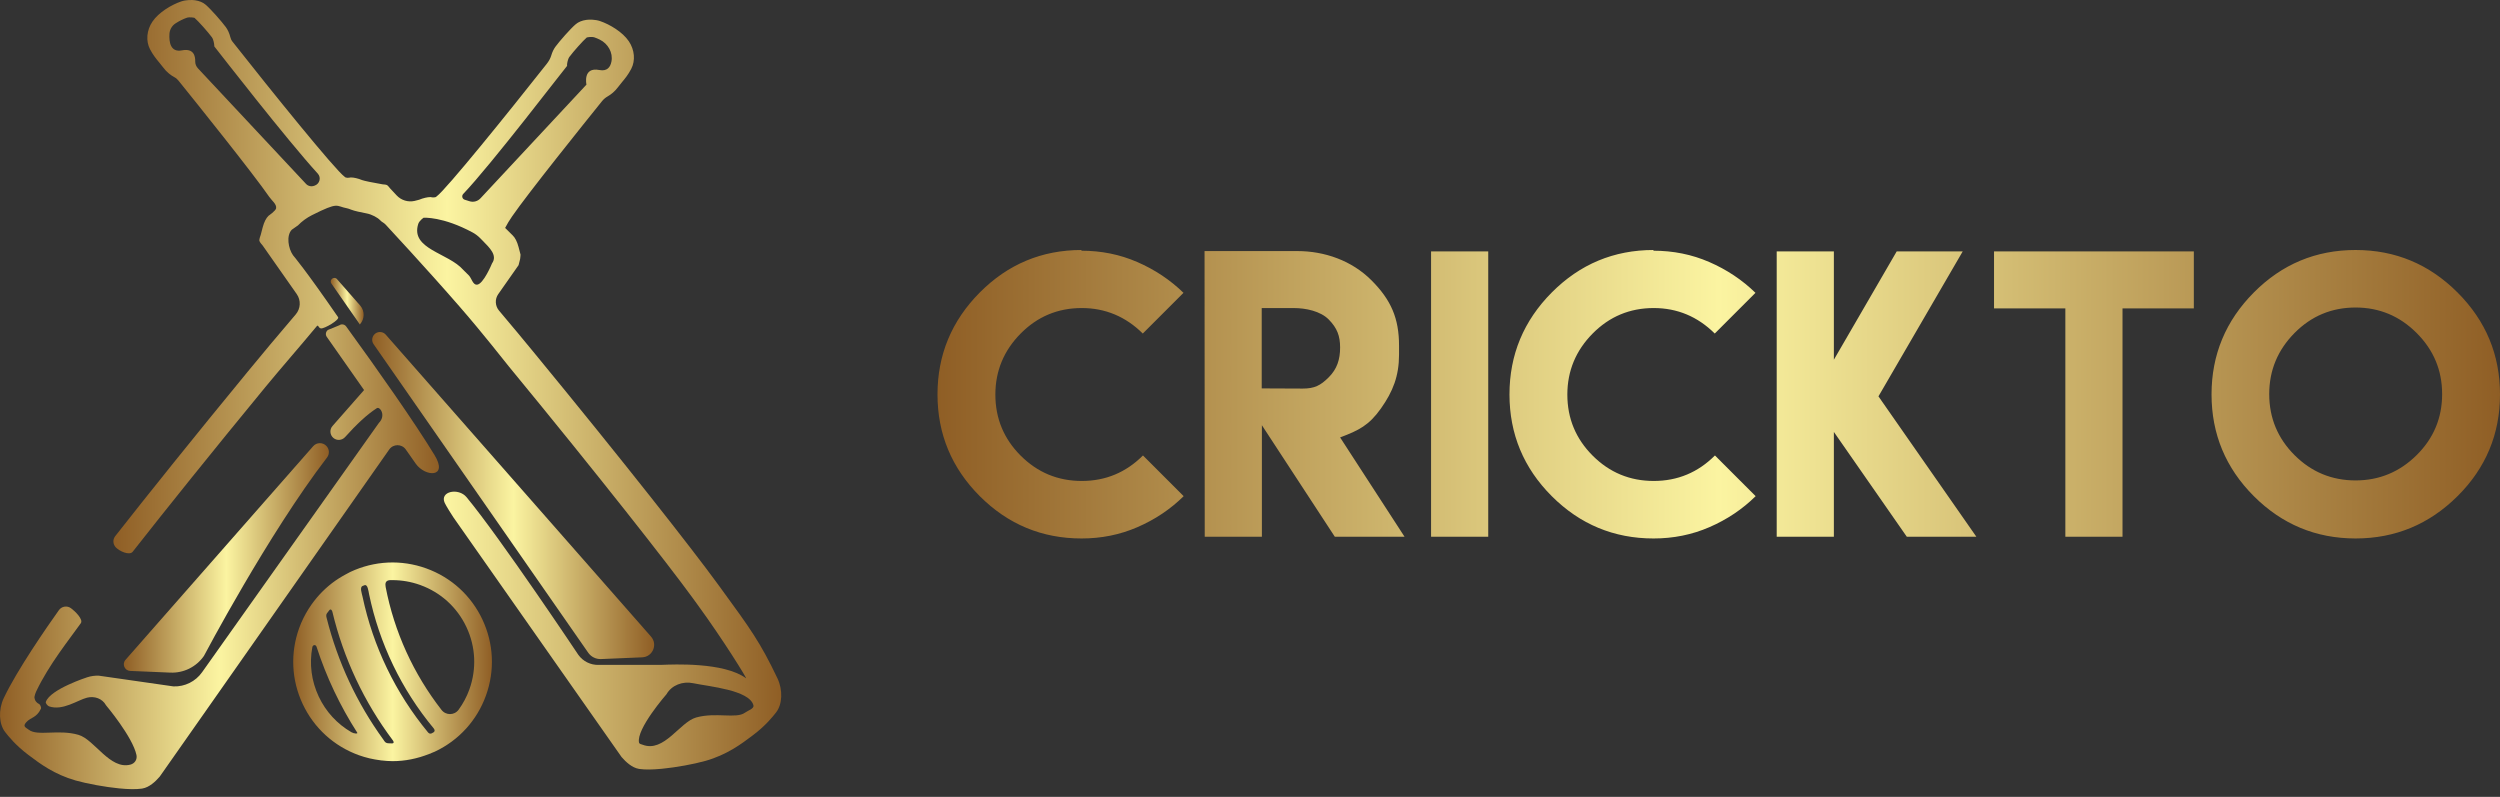 <?xml version="1.0" encoding="UTF-8"?>
<svg xmlns="http://www.w3.org/2000/svg" width="320" height="102" viewBox="0 0 320 102" fill="none">
  <rect x="0" y="0" width="320" height="102" fill="#333333" stroke="none"/>
  <g clip-path="url(#clip0_54_2)">
    <path d="M51.942 57.535C51.942 57.535 52.902 58.911 53.227 59.367C54.436 61.057 57.42 61.197 55.62 58.246C53.059 54.051 48.442 47.465 44.307 41.782C44.102 41.499 43.71 41.438 43.424 41.64L41.986 42.228C41.695 42.431 41.625 42.832 41.828 43.121L46.602 49.927L42.56 54.528C42.163 54.979 42.215 55.667 42.674 56.056C43.122 56.433 43.785 56.378 44.175 55.941C45.618 54.327 46.994 53.041 48.233 52.247C48.635 51.991 49.449 53.183 48.498 54.134L25.86 86.054C25.024 87.233 23.651 87.911 22.208 87.86L12.642 86.486C12.142 86.468 11.642 86.537 11.165 86.69C11.165 86.69 6.404 88.225 5.865 89.849C5.811 90.013 6.103 90.352 6.266 90.41C8.015 91.029 9.971 89.588 11.145 89.301C12.1 89.067 13.098 89.411 13.568 90.274C13.568 90.274 16.98 94.32 17.468 96.644C17.587 97.208 17.253 97.724 16.695 97.87C14.065 98.561 12.094 94.649 10.035 94.057C7.452 93.314 4.82 94.273 3.684 93.409C3.287 93.109 2.874 93 3.347 92.46C3.932 91.793 4.665 91.915 5.238 90.717C5.307 90.574 5.157 90.19 5.013 90.12C4.363 89.805 4.407 89.209 4.407 89.209C4.45 88.98 4.517 88.743 4.63 88.506C6.263 85.064 8.852 81.873 10.345 79.771C10.695 79.278 9.576 78.207 9.087 77.851C8.59 77.489 7.894 77.599 7.538 78.1C6.012 80.245 2.2 85.733 0.485 89.348C-0.226 90.841 -0.148 92.677 0.669 93.716C1.102 94.264 2.004 95.406 3.629 96.627L3.834 96.779C5.078 97.717 6.957 99.133 9.693 99.906C11.174 100.325 13.457 100.739 15.246 100.914C16.461 101.034 17.425 101.044 18.115 100.947L18.231 100.929C19.103 100.781 19.901 100.037 20.415 99.438L20.451 99.397L49.821 57.535C50.338 56.8 51.426 56.8 51.942 57.535Z" fill="url(#paint0_linear_54_2)"></path>
    <path d="M99.516 86.832C97.345 82.256 95.998 80.412 92.401 75.483L91.813 74.678C88.643 70.329 79.921 59.196 68.264 45.024C66.915 43.384 65.457 41.627 63.875 39.757C63.371 39.16 63.325 38.291 63.773 37.653L66.377 33.941C66.377 33.941 66.541 33.337 66.576 33.152C66.611 32.966 66.629 32.588 66.629 32.588C66.629 32.588 66.535 32.21 66.374 31.614C66.191 30.927 65.936 30.425 65.623 30.129L64.657 29.173C64.902 28.696 65.2 28.204 65.543 27.706C67.541 24.794 74.81 15.741 77.053 12.957C77.257 12.704 77.497 12.5 77.78 12.338C78.207 12.093 78.701 11.711 79.133 11.123C79.3 10.895 79.457 10.706 79.638 10.49C80.015 10.037 80.403 9.568 80.797 8.817C81.352 7.759 81.231 6.372 80.49 5.282C79.686 4.091 78.058 3.124 76.803 2.696C76.192 2.487 75.428 2.492 75.059 2.544C74.493 2.624 74.034 2.811 73.697 3.099C73.026 3.659 71.605 5.289 71.1 5.975C70.871 6.288 70.692 6.66 70.566 7.086C70.447 7.494 70.231 7.861 69.966 8.194C64.945 14.557 57.103 24.264 55.887 25.141C55.887 25.141 55.797 25.222 55.759 25.233C55.426 25.33 55.17 25.222 55.107 25.226C54.718 25.224 54.169 25.352 53.641 25.569C53.566 25.599 53.356 25.653 53.059 25.719C52.223 25.906 51.347 25.632 50.765 25.005C50.488 24.706 50.207 24.405 49.92 24.099C49.92 24.099 49.658 23.755 49.533 23.688C49.409 23.621 48.977 23.595 48.977 23.595C47.747 23.391 46.56 23.136 46.358 23.054C45.83 22.837 45.282 22.71 44.892 22.712C44.828 22.705 44.573 22.816 44.24 22.719C44.202 22.707 44.112 22.626 44.112 22.626C42.874 21.731 34.757 11.675 29.753 5.324C29.617 5.152 29.534 4.953 29.479 4.74C29.353 4.243 29.158 3.814 28.899 3.462C28.395 2.776 26.972 1.146 26.301 0.585C25.964 0.299 25.506 0.111 24.94 0.03C24.571 -0.022 23.807 -0.026 23.197 0.182C21.94 0.611 20.314 1.578 19.51 2.769C18.769 3.858 18.649 5.246 19.202 6.303C19.596 7.053 19.986 7.523 20.361 7.976C20.542 8.192 20.699 8.382 20.867 8.608C21.341 9.255 21.892 9.653 22.345 9.894C22.545 10.001 22.712 10.153 22.854 10.33C24.984 12.97 32.429 22.239 34.457 25.191C34.8 25.689 35.426 26.128 35.343 26.658C35.289 26.994 34.377 27.615 34.377 27.615C34.062 27.911 33.808 28.412 33.624 29.1C33.463 29.696 33.37 30.074 33.37 30.074C33.37 30.074 33.157 30.625 33.193 30.811C33.227 30.995 33.622 31.427 33.622 31.427L37.984 37.646C38.541 38.439 38.483 39.511 37.853 40.246C35.587 42.892 33.558 45.325 31.737 47.54C24.881 55.874 19.041 63.158 14.748 68.628C14.411 69.058 14.445 69.663 14.82 70.061C15.284 70.552 16.571 71.148 16.989 70.617C21.27 65.163 27.098 57.894 33.945 49.572C35.943 47.141 38.169 44.613 40.533 41.768C40.762 41.492 40.716 41.956 41.066 42.034C41.468 42.124 43.508 40.935 43.275 40.595C39.009 34.401 37.513 32.681 37.513 32.681C36.902 31.819 36.615 30.166 37.348 29.405C37.443 29.307 38.05 28.942 38.139 28.85C38.655 28.32 39.26 27.876 39.922 27.544C43.442 25.773 42.936 26.388 44.435 26.666C44.502 26.678 44.674 26.723 44.982 26.849C45.355 27.001 46.237 27.187 46.967 27.326C47.578 27.443 48.339 27.848 48.643 28.176C48.908 28.462 49.11 28.478 49.368 28.757C49.44 28.835 54.517 34.289 58.853 39.274C61.912 42.792 64.511 46.151 65.123 46.895C76.747 61.027 85.438 72.121 88.596 76.448L89.18 77.25C92.69 82.057 95.683 86.956 95.495 86.818C92.642 84.728 86.167 85.05 84.719 85.101L76.649 85.107C75.609 85.143 74.622 84.656 74.02 83.808C74.02 83.808 64.044 68.857 59.714 63.635C58.682 62.39 56.238 62.894 56.926 64.378C57.094 64.739 57.818 65.909 58.046 66.235L79.548 96.881L79.584 96.924C80.101 97.522 80.897 98.265 81.768 98.414L81.884 98.431C82.575 98.53 83.54 98.518 84.754 98.4C86.543 98.225 88.826 97.81 90.307 97.391C93.043 96.617 94.922 95.201 96.167 94.265L96.371 94.111C97.998 92.891 98.898 91.748 99.331 91.2C100.149 90.162 100.226 88.325 99.516 86.832ZM40.269 23.762C40.245 23.77 40.223 23.777 40.199 23.785C39.838 23.911 39.437 23.823 39.175 23.543L25.343 8.754C25.115 8.51 24.978 8.19 24.988 7.855C25.006 7.209 24.815 6.149 23.292 6.447C21.8 6.74 21.626 5.348 21.688 4.338C21.721 3.798 22 3.3 22.453 3.003C22.927 2.691 23.459 2.428 23.91 2.273C24.253 2.156 24.849 2.258 24.899 2.287C25.373 2.687 26.653 4.132 27.12 4.768C27.332 5.056 27.411 5.606 27.423 5.775C27.423 5.775 27.418 5.904 27.433 5.944C27.448 5.983 27.538 6.076 27.538 6.076C28.002 6.669 36.758 17.939 40.68 22.227C41.142 22.735 40.919 23.538 40.269 23.762ZM59.296 24.821C62.816 21.15 72.452 8.538 72.569 8.458C72.604 8.434 72.581 8.289 72.581 8.289C72.592 8.12 72.672 7.57 72.883 7.283C73.35 6.647 74.63 5.2 75.104 4.801C75.154 4.772 75.751 4.67 76.092 4.787C76.305 4.859 76.536 4.956 76.769 5.071C77.823 5.588 78.49 6.736 78.264 7.887C78.125 8.589 77.72 9.159 76.712 8.961C74.558 8.539 75.066 10.833 75.066 10.833L61.499 25.388C61.141 25.771 60.59 25.922 60.092 25.756C59.886 25.686 59.687 25.625 59.496 25.57C59.165 25.474 59.057 25.07 59.296 24.821ZM62.981 33.712C62.981 33.712 61.88 36.403 61.044 36.442C60.537 36.467 60.381 35.673 60.037 35.279L59.307 34.554C57.383 32.349 52.51 31.904 53.535 28.663C53.667 28.244 54.218 27.872 54.218 27.872C54.243 27.87 56.671 27.695 60.497 29.757C60.845 29.945 61.168 30.192 61.449 30.471C61.449 30.471 61.584 30.606 61.781 30.808C62.664 31.711 63.711 32.681 62.981 33.712ZM95.355 91.225C94.24 92.038 91.655 91.133 89.119 91.835C87.014 92.415 85.006 96.38 82.263 95.328C82.127 95.276 81.84 95.243 81.796 95.051C81.408 93.325 85.319 88.852 85.319 88.852C85.973 87.701 87.384 87.167 88.718 87.448C90.737 87.875 95.94 88.319 96.44 90.281C96.551 90.712 95.745 90.942 95.355 91.225Z" fill="url(#paint1_linear_54_2)"></path>
    <path d="M21.801 86.095C23.504 86.168 25.126 85.362 26.1 83.963C26.1 83.963 34.297 68.414 41.859 58.563C42.201 58.119 42.171 57.501 41.79 57.091C41.328 56.593 40.537 56.604 40.089 57.114L16.061 84.464C15.588 85.003 15.95 85.849 16.665 85.878L21.801 86.095Z" fill="url(#paint2_linear_54_2)"></path>
    <path d="M76.939 84.36L82.2 84.138C83.541 84.082 84.219 82.496 83.333 81.487L49.376 42.836C49.039 42.451 48.465 42.386 48.051 42.686C47.613 43.003 47.51 43.611 47.818 44.055L75.289 83.541C75.662 84.079 76.285 84.387 76.939 84.36Z" fill="url(#paint3_linear_54_2)"></path>
    <path d="M46.094 39.097L43.136 35.732C42.756 35.3 42.09 35.821 42.418 36.294L46.061 41.53C46.694 40.847 46.708 39.796 46.094 39.097Z" fill="url(#paint4_linear_54_2)"></path>
    <path d="M54.558 72.753C51.365 71.603 47.914 71.765 44.84 73.208C44.693 73.277 44.554 73.36 44.411 73.435C44.346 73.465 44.283 73.493 44.227 73.533C43.62 73.859 43.044 74.225 42.506 74.636C42.487 74.649 42.472 74.666 42.454 74.678C41.32 75.556 40.351 76.618 39.575 77.825C39.551 77.858 39.527 77.889 39.507 77.925C39.02 78.698 38.608 79.522 38.291 80.401C37.14 83.595 37.301 87.046 38.746 90.117C40.19 93.19 42.745 95.516 45.938 96.667C46.843 96.993 47.768 97.202 48.7 97.318C48.73 97.321 48.757 97.339 48.788 97.339C48.798 97.339 48.807 97.334 48.817 97.334C49.297 97.39 49.776 97.427 50.257 97.427C51.849 97.427 53.432 97.105 54.943 96.502C55.054 96.477 55.158 96.433 55.259 96.374C55.392 96.317 55.527 96.275 55.657 96.212C58.73 94.768 61.055 92.213 62.206 89.02C63.357 85.826 63.196 82.376 61.751 79.303C60.306 76.23 57.752 73.904 54.558 72.753ZM44.979 93.723C43.162 92.669 41.707 91.097 40.794 89.155C39.856 87.162 39.584 84.976 39.975 82.852C40.038 82.508 40.416 82.472 40.52 82.792C41.78 86.672 43.522 90.348 45.728 93.784C45.833 93.945 45.32 93.922 44.979 93.723ZM50.194 95.156C50.066 95.16 49.938 95.142 49.81 95.145C49.296 95.155 49.196 94.845 49.097 94.708C45.676 89.992 43.229 84.75 41.809 79.099C41.776 78.966 41.693 78.718 41.858 78.493C41.957 78.358 42.056 78.224 42.163 78.096C42.341 77.883 42.502 78.13 42.542 78.299C43.968 84.263 46.607 89.876 50.291 94.775C50.385 94.901 50.483 95.147 50.194 95.156ZM55.507 93.73C55.449 93.77 55.382 93.796 55.322 93.834C55.035 94.011 54.852 93.823 54.778 93.733C50.617 88.692 47.753 82.749 46.403 76.368C46.314 75.95 46.009 75.153 46.422 75C46.501 74.971 46.577 74.936 46.655 74.908C47.068 74.757 47.155 75.635 47.242 76.057C48.557 82.381 51.388 88.259 55.521 93.241C55.61 93.349 55.722 93.576 55.507 93.73ZM60.079 88.253C59.74 89.19 59.277 90.056 58.707 90.839C58.165 91.582 57.078 91.594 56.514 90.868C52.925 86.253 50.468 80.884 49.362 75.133C49.176 74.161 49.897 74.256 50.241 74.256C51.437 74.256 52.634 74.463 53.791 74.88C56.416 75.827 58.517 77.739 59.704 80.264C60.892 82.791 61.024 85.627 60.079 88.253Z" fill="url(#paint5_linear_54_2)"></path>
    <path d="M138.439 32L138.416 32.091C140.953 32.091 143.332 32.566 145.574 33.54C147.817 34.514 149.788 35.828 151.487 37.482L146.277 42.692C144.079 40.517 141.474 39.43 138.462 39.43C135.403 39.43 132.798 40.517 130.646 42.692C128.494 44.867 127.407 47.472 127.407 50.507C127.407 53.565 128.494 56.17 130.646 58.322C132.798 60.474 135.403 61.562 138.462 61.562C141.52 61.562 144.125 60.474 146.299 58.3L151.509 63.51C149.811 65.186 147.84 66.5 145.597 67.474C143.354 68.448 140.976 68.924 138.439 68.924C133.365 68.924 129.015 67.112 125.414 63.51C121.813 59.908 120 55.559 120 50.485C120 45.412 121.812 41.062 125.414 37.437C129.016 33.813 133.365 32 138.439 32ZM154.205 68.698L154.182 32.137H166.052C169.563 32.137 173.029 33.36 175.543 35.875C178.058 38.389 179.077 40.745 179.077 44.256V45.389C179.077 48.107 178.307 50.1 176.766 52.275C175.226 54.45 173.935 55.084 171.534 55.99L179.779 68.698H170.854L161.521 54.427V68.698L154.205 68.698ZM161.499 49.715L166.732 49.738C168.249 49.738 169.02 49.353 170.084 48.288C171.149 47.223 171.534 46 171.534 44.482C171.534 42.987 171.149 41.99 170.084 40.903C169.02 39.816 167.117 39.431 165.599 39.431H161.499L161.499 49.715ZM183.177 68.698V32.182H190.494V68.698H183.177ZM211.652 32L211.63 32.091C214.167 32.091 216.545 32.566 218.788 33.54C221.03 34.514 223.001 35.828 224.7 37.482L219.49 42.692C217.293 40.517 214.688 39.43 211.675 39.43C208.617 39.43 206.012 40.517 203.86 42.692C201.708 44.867 200.62 47.472 200.62 50.507C200.62 53.565 201.708 56.17 203.86 58.322C206.012 60.474 208.617 61.562 211.675 61.562C214.733 61.562 217.338 60.474 219.513 58.3L224.723 63.51C223.024 65.186 221.053 66.5 218.81 67.474C216.568 68.448 214.189 68.924 211.652 68.924C206.578 68.924 202.229 67.112 198.627 63.51C195.026 59.908 193.213 55.559 193.213 50.485C193.213 45.412 195.026 41.062 198.627 37.437C202.229 33.813 206.579 32 211.652 32ZM227.418 32.182H234.735V46.045L242.777 32.182H251.226L240.443 50.734L252.971 68.698H244.068L234.735 55.287V68.698H227.418L227.418 32.182ZM264.365 32.182H271.682H280.811V39.476H271.682V68.698H264.365V39.476H255.236V32.182H264.365ZM301.515 32C306.59 32 310.939 33.812 314.563 37.437C318.188 41.061 320 45.41 320 50.485C320 55.559 318.188 59.908 314.563 63.509C310.939 67.111 306.59 68.923 301.515 68.923C296.441 68.923 292.092 67.111 288.491 63.509C284.889 59.907 283.077 55.558 283.077 50.485C283.077 45.411 284.889 41.061 288.491 37.437C292.092 33.812 296.442 32 301.515 32ZM301.515 39.362C298.457 39.362 295.852 40.45 293.7 42.624C291.548 44.799 290.461 47.404 290.461 50.44C290.461 53.498 291.548 56.103 293.7 58.255C295.852 60.407 298.457 61.494 301.515 61.494C304.551 61.494 307.156 60.407 309.331 58.255C311.505 56.103 312.593 53.498 312.593 50.44C312.593 47.404 311.505 44.799 309.331 42.624C307.156 40.45 304.551 39.362 301.515 39.362Z" fill="url(#paint6_linear_54_2)"></path>
  </g>
  <defs>
    <linearGradient id="paint0_linear_54_2" x1="0" y1="41.522" x2="56.183" y2="41.522" gradientUnits="userSpaceOnUse">
      <stop stop-color="#8F5E25"></stop>
      <stop offset="0.5" stop-color="#FBF4A1"></stop>
      <stop offset="1" stop-color="#8F5E25"></stop>
    </linearGradient>
    <linearGradient id="paint1_linear_54_2" x1="14.516" y1="0" x2="100" y2="0" gradientUnits="userSpaceOnUse">
      <stop stop-color="#8F5E25"></stop>
      <stop offset="0.5" stop-color="#FBF4A1"></stop>
      <stop offset="1" stop-color="#8F5E25"></stop>
    </linearGradient>
    <linearGradient id="paint2_linear_54_2" x1="15.848" y1="56.725" x2="42.097" y2="56.725" gradientUnits="userSpaceOnUse">
      <stop stop-color="#8F5E25"></stop>
      <stop offset="0.5" stop-color="#FBF4A1"></stop>
      <stop offset="1" stop-color="#8F5E25"></stop>
    </linearGradient>
    <linearGradient id="paint3_linear_54_2" x1="47.641" y1="42.498" x2="83.733" y2="42.498" gradientUnits="userSpaceOnUse">
      <stop stop-color="#8F5E25"></stop>
      <stop offset="0.5" stop-color="#FBF4A1"></stop>
      <stop offset="1" stop-color="#8F5E25"></stop>
    </linearGradient>
    <linearGradient id="paint4_linear_54_2" x1="42.33" y1="35.57" x2="46.545" y2="35.57" gradientUnits="userSpaceOnUse">
      <stop stop-color="#8F5E25"></stop>
      <stop offset="0.5" stop-color="#FBF4A1"></stop>
      <stop offset="1" stop-color="#8F5E25"></stop>
    </linearGradient>
    <linearGradient id="paint5_linear_54_2" x1="37.531" y1="71.994" x2="62.966" y2="71.994" gradientUnits="userSpaceOnUse">
      <stop stop-color="#8F5E25"></stop>
      <stop offset="0.5" stop-color="#FBF4A1"></stop>
      <stop offset="1" stop-color="#8F5E25"></stop>
    </linearGradient>
    <linearGradient id="paint6_linear_54_2" x1="120" y1="32" x2="320" y2="32" gradientUnits="userSpaceOnUse">
      <stop stop-color="#8F5E25"></stop>
      <stop offset="0.5" stop-color="#FBF4A1"></stop>
      <stop offset="1" stop-color="#8F5E25"></stop>
    </linearGradient>
    <clipPath id="clip0_54_2">
      <rect width="320" height="101.013" fill="white"></rect>
    </clipPath>
  </defs>
</svg>
